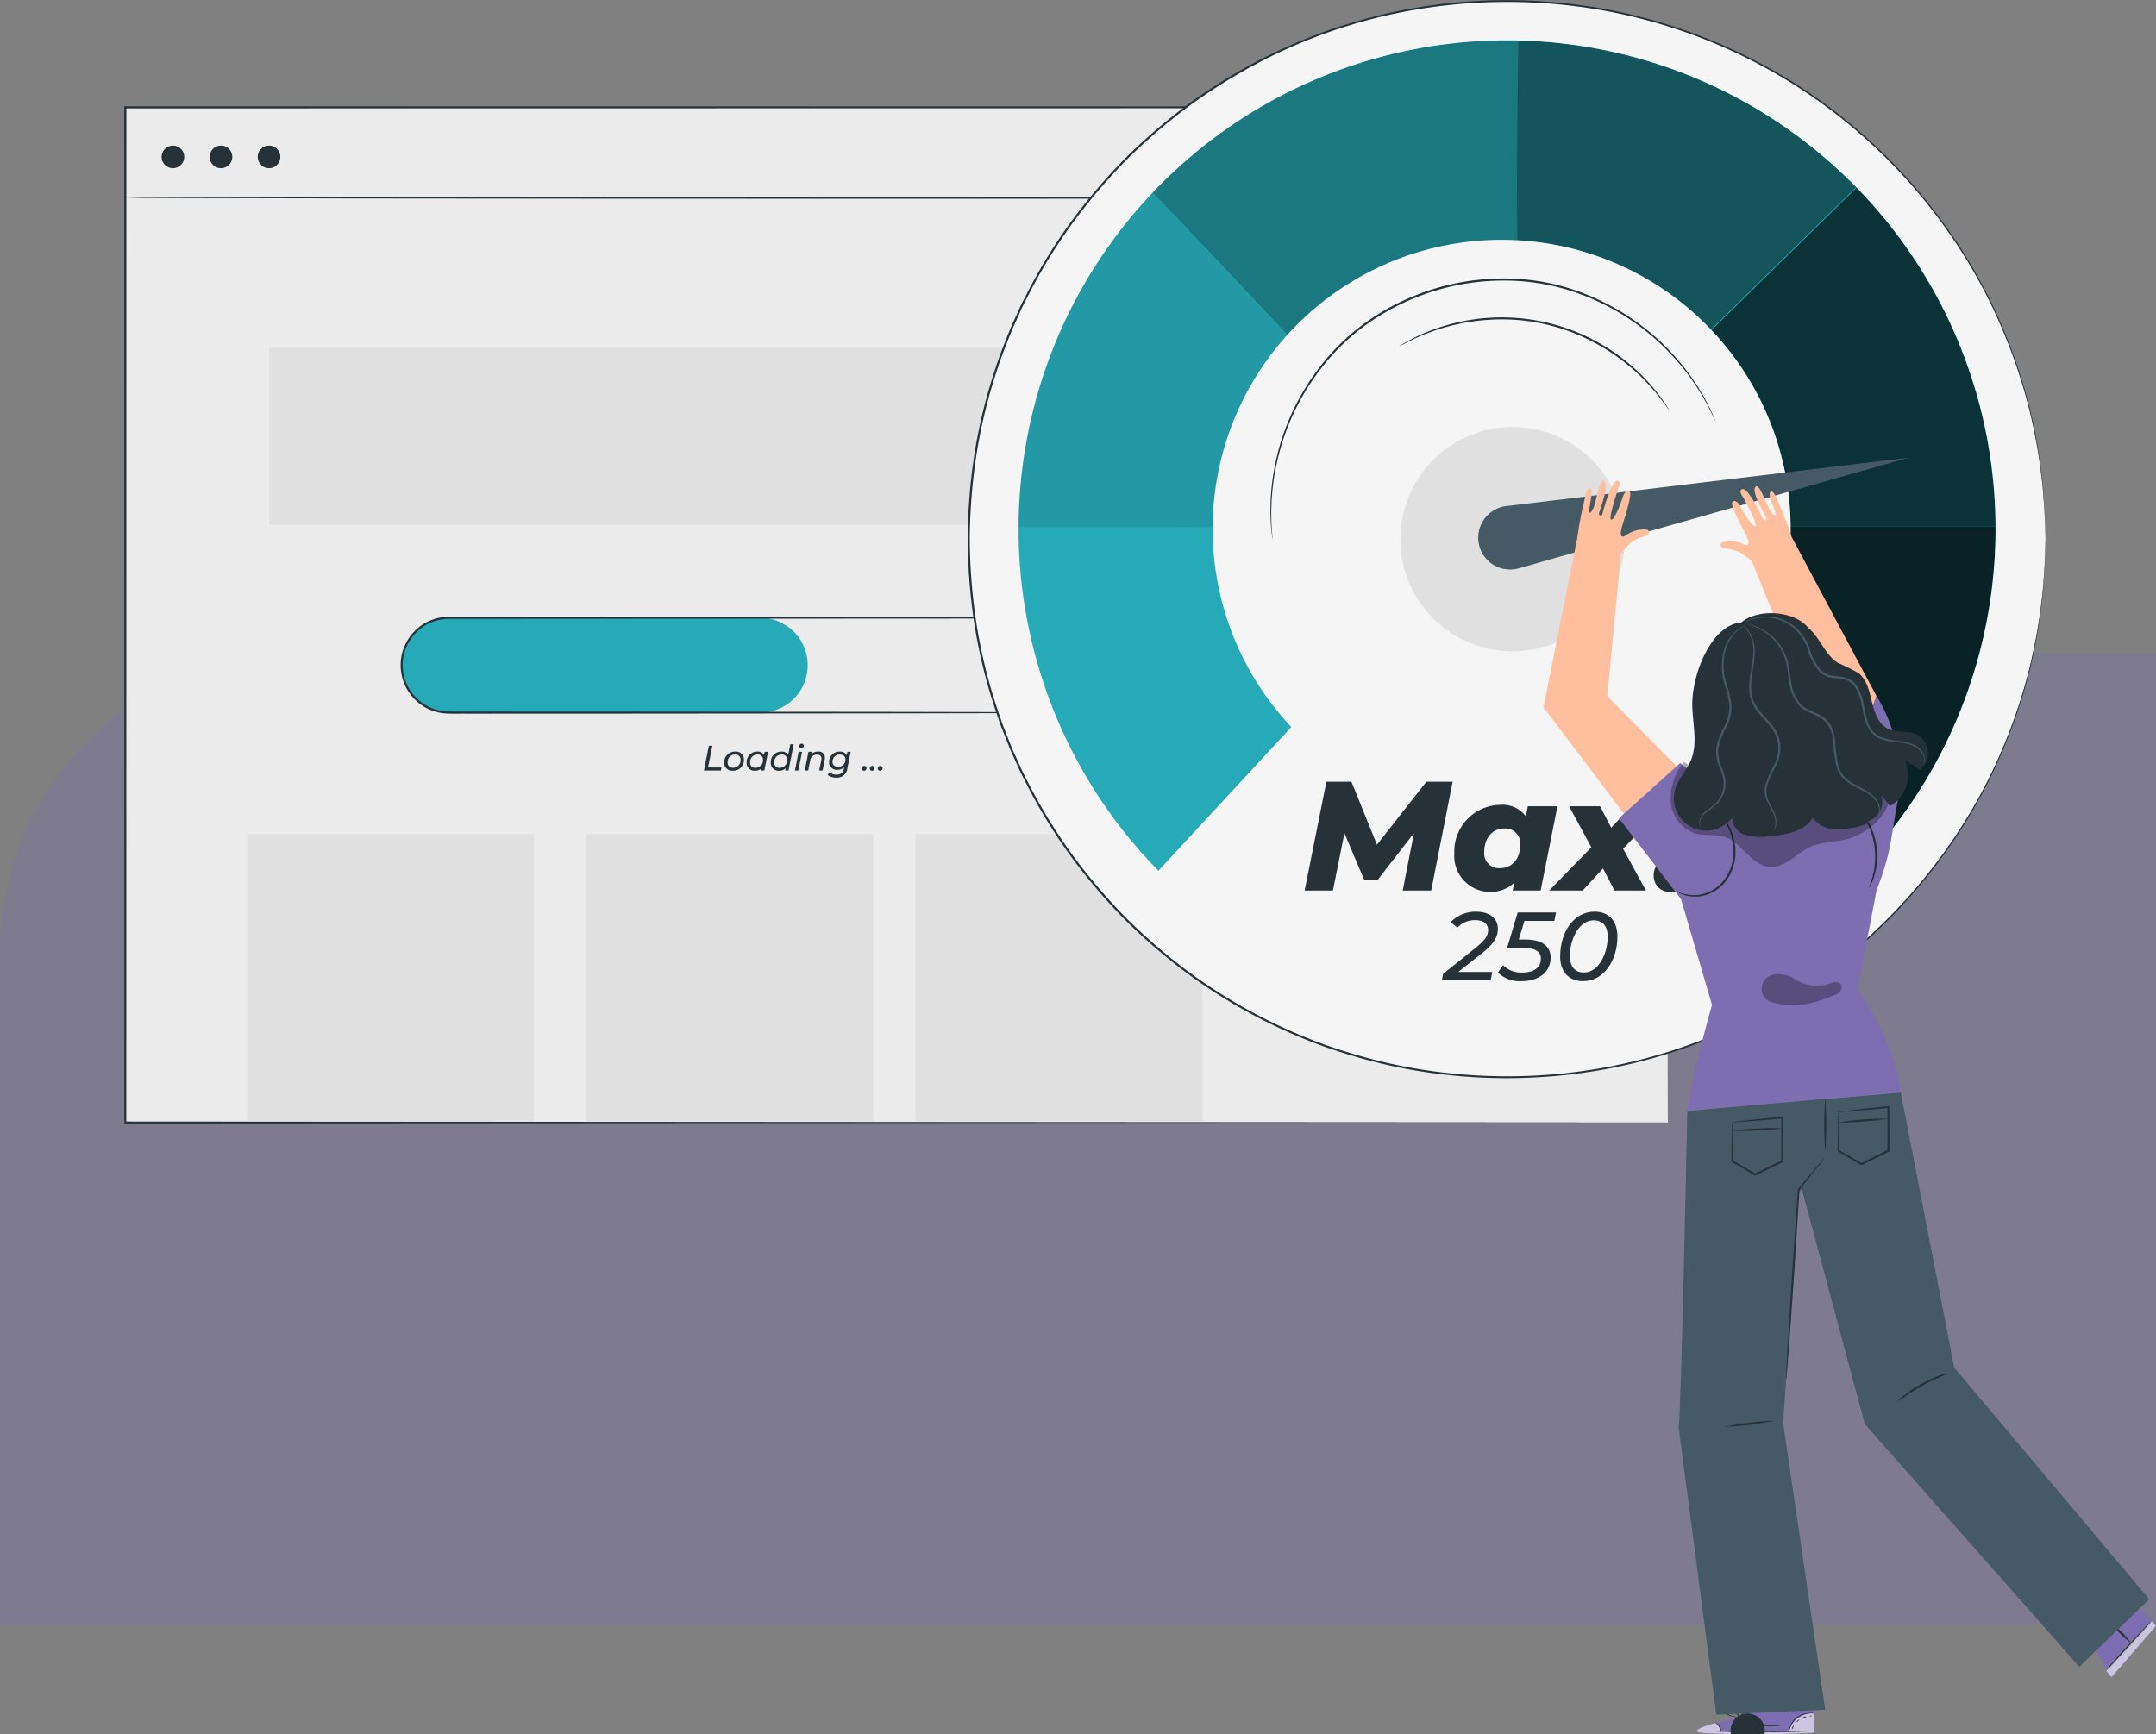 <svg xmlns="http://www.w3.org/2000/svg" xmlns:xlink="http://www.w3.org/1999/xlink" width="295" height="237.341" viewBox="0 0 295 237.341">
  <rect x="0" y="0" width="295" height="237.341" fill="#808080" stroke="none"/>
  <defs>
    <clipPath id="clip-path">
      <rect id="Rectángulo_401890" data-name="Rectángulo 401890" width="278" height="237.341" fill="none"/>
    </clipPath>
    <clipPath id="clip-path-4">
      <path id="Trazado_875136" data-name="Trazado 875136" d="M218.147,76.686a66.614,66.614,0,0,0,19.137,46.8l18.19-19.671a39.546,39.546,0,1,1,56.714.857l19.9,19.433a66.84,66.84,0,1,0-113.942-47.42" transform="translate(-218.147 -9.844)" fill="none"/>
    </clipPath>
    <clipPath id="clip-path-5">
      <rect id="Rectángulo_401879" data-name="Rectángulo 401879" width="50.531" height="54.893" fill="none"/>
    </clipPath>
    <clipPath id="clip-path-6">
      <rect id="Rectángulo_401880" data-name="Rectángulo 401880" width="45.737" height="49.175" fill="none"/>
    </clipPath>
    <clipPath id="clip-path-7">
      <rect id="Rectángulo_401881" data-name="Rectángulo 401881" width="49.104" height="45.623" fill="none"/>
    </clipPath>
    <clipPath id="clip-path-8">
      <rect id="Rectángulo_401882" data-name="Rectángulo 401882" width="52.216" height="46.895" fill="none"/>
    </clipPath>
    <clipPath id="clip-path-9">
      <rect id="Rectángulo_401883" data-name="Rectángulo 401883" width="39.989" height="46.316" fill="none"/>
    </clipPath>
    <clipPath id="clip-path-11">
      <rect id="Rectángulo_401884" data-name="Rectángulo 401884" width="6.801" height="7.657" fill="none"/>
    </clipPath>
    <clipPath id="clip-path-12">
      <rect id="Rectángulo_401885" data-name="Rectángulo 401885" width="3.473" height="2.527" fill="none"/>
    </clipPath>
    <clipPath id="clip-path-13">
      <rect id="Rectángulo_401886" data-name="Rectángulo 401886" width="16.085" height="1.552" fill="none"/>
    </clipPath>
    <clipPath id="clip-path-14">
      <rect id="Rectángulo_401887" data-name="Rectángulo 401887" width="10.954" height="4.259" fill="none"/>
    </clipPath>
    <clipPath id="clip-path-15">
      <rect id="Rectángulo_401888" data-name="Rectángulo 401888" width="30.111" height="16.364" fill="none"/>
    </clipPath>
  </defs>
  <g id="Grupo_1100694" data-name="Grupo 1100694" transform="translate(-1125 -805.66)">
    <path id="Rectángulo_401733" data-name="Rectángulo 401733" d="M41,0H295a0,0,0,0,1,0,0V133a0,0,0,0,1,0,0H0a0,0,0,0,1,0,0V41A41,41,0,0,1,41,0Z" transform="translate(1125 895)" fill="#7d6eb2" opacity="0.3"/>
    <g id="Grupo_1100693" data-name="Grupo 1100693" transform="translate(1142 805.66)">
      <g id="Grupo_1100692" data-name="Grupo 1100692" clip-path="url(#clip-path)">
        <rect id="Rectángulo_401872" data-name="Rectángulo 401872" width="211.06" height="138.926" transform="translate(0.146 14.69)" fill="#ebebeb"/>
        <g id="Grupo_1100655" data-name="Grupo 1100655">
          <g id="Grupo_1100654" data-name="Grupo 1100654" clip-path="url(#clip-path)">
            <path id="Trazado_875111" data-name="Trazado 875111" d="M211.205,165c0-.949-.045-54.184-.116-138.926l.116.116L.163,26.22H.146l.146-.146C.288,75.495.284,122.52.28,165l-.134-.134,211.06.134-211.06.134H.012V165C.008,122.52,0,75.495,0,26.074v-.146H.163l211.043.03h.116v.116c-.071,84.742-.116,137.978-.116,138.926" transform="translate(0 -11.384)" fill="#263238"/>
            <path id="Trazado_875112" data-name="Trazado 875112" d="M211.32,48.111c0,.081-47.251.146-105.524.146C47.5,48.257.26,48.192.26,48.111S47.5,47.965,105.8,47.965c58.274,0,105.524.065,105.524.146" transform="translate(-0.114 -21.06)" fill="#263238"/>
            <rect id="Rectángulo_401873" data-name="Rectángulo 401873" width="176.937" height="24.215" transform="translate(19.811 47.604)" fill="#e0e0e0"/>
            <rect id="Rectángulo_401874" data-name="Rectángulo 401874" width="39.281" height="39.282" transform="translate(16.785 114.168)" fill="#e0e0e0"/>
            <rect id="Rectángulo_401875" data-name="Rectángulo 401875" width="39.281" height="39.282" transform="translate(63.22 114.168)" fill="#e0e0e0"/>
            <rect id="Rectángulo_401876" data-name="Rectángulo 401876" width="39.281" height="39.282" transform="translate(108.269 114.168)" fill="#e0e0e0"/>
            <path id="Trazado_875113" data-name="Trazado 875113" d="M116.736,163.7H74.156a6.489,6.489,0,0,1,0-12.978h42.581a6.489,6.489,0,0,1,0,12.978" transform="translate(-29.711 -66.177)" fill="#26aab7"/>
            <path id="Trazado_875114" data-name="Trazado 875114" d="M166.4,163.585s.2-.02.58-.044c.191-.015.426-.065.707-.107a7.293,7.293,0,0,0,.945-.283,6.447,6.447,0,0,0,4.067-4.745,6.507,6.507,0,0,0-.753-4.534,6.412,6.412,0,0,0-4.439-3.082,22.493,22.493,0,0,0-3.123-.1l-3.346.006-7.276.01-79.71.043a6.34,6.34,0,0,0-.422,12.667c.905.043,1.842.012,2.755.022l21.164.008,35.835.031,24.159.047,6.568.027,1.708.015c.385.005.582.015.582.015s-.2.01-.582.015l-1.708.015-6.568.027-24.159.047-35.835.031-21.164.008c-.922-.01-1.83.022-2.773-.021a6.644,6.644,0,0,1-2.719-.775,6.636,6.636,0,0,1,3.16-12.471l79.71.043,7.276.011,3.346.005a22.354,22.354,0,0,1,3.151.111,6.558,6.558,0,0,1,5.275,7.8,6.5,6.5,0,0,1-4.157,4.778,7.021,7.021,0,0,1-.957.27c-.283.038-.52.083-.712.093-.386.015-.583.015-.583.015" transform="translate(-29.599 -66.063)" fill="#263238"/>
            <path id="Trazado_875115" data-name="Trazado 875115" d="M142.076,181.943h.485l-.6,2.97h1.841l-.082.421H141.4Z" transform="translate(-62.084 -79.886)" fill="#263238"/>
            <path id="Trazado_875116" data-name="Trazado 875116" d="M146.342,184.88a1.463,1.463,0,0,1,1.507-1.512,1.081,1.081,0,0,1,1.2,1.1,1.459,1.459,0,0,1-1.5,1.516,1.091,1.091,0,0,1-1.206-1.109m2.238-.383a.678.678,0,0,0-.766-.722,1.011,1.011,0,0,0-1,1.085.68.68,0,0,0,.765.722,1.009,1.009,0,0,0,1-1.085" transform="translate(-64.255 -80.512)" fill="#263238"/>
            <path id="Trazado_875117" data-name="Trazado 875117" d="M154.752,183.392l-.509,2.567H153.8l.063-.315a1.279,1.279,0,0,1-.906.344,1.059,1.059,0,0,1-1.134-1.109,1.436,1.436,0,0,1,1.453-1.512.976.976,0,0,1,.926.461l.087-.436Zm-.693,1.1a.678.678,0,0,0-.766-.722,1.011,1.011,0,0,0-1,1.085.68.68,0,0,0,.765.722,1.008,1.008,0,0,0,1-1.085" transform="translate(-66.66 -80.512)" fill="#263238"/>
            <path id="Trazado_875118" data-name="Trazado 875118" d="M160.845,181.58l-.717,3.594h-.445l.063-.315a1.279,1.279,0,0,1-.906.344,1.059,1.059,0,0,1-1.134-1.109,1.436,1.436,0,0,1,1.453-1.512.978.978,0,0,1,.931.465l.291-1.468Zm-.9,2.132a.678.678,0,0,0-.766-.722,1.011,1.011,0,0,0-1,1.085.68.68,0,0,0,.765.722,1.009,1.009,0,0,0,1-1.085" transform="translate(-69.244 -79.727)" fill="#263238"/>
            <path id="Trazado_875119" data-name="Trazado 875119" d="M164.109,182.551h.465l-.509,2.567H163.6Zm.077-.775a.321.321,0,0,1,.334-.325.283.283,0,0,1,.3.271.322.322,0,0,1-.339.334.281.281,0,0,1-.291-.281" transform="translate(-71.832 -79.67)" fill="#263238"/>
            <path id="Trazado_875120" data-name="Trazado 875120" d="M168.758,184.221a1.668,1.668,0,0,1-.029.3l-.286,1.439h-.465l.286-1.439a1.189,1.189,0,0,0,.025-.213c0-.334-.194-.523-.6-.523a.906.906,0,0,0-.95.819l-.271,1.356h-.465l.508-2.568h.446l-.063.329a1.261,1.261,0,0,1,.93-.353.815.815,0,0,1,.93.853" transform="translate(-72.889 -80.512)" fill="#263238"/>
            <path id="Trazado_875121" data-name="Trazado 875121" d="M174.73,183.393l-.441,2.218a1.408,1.408,0,0,1-1.535,1.318,1.8,1.8,0,0,1-1.172-.363l.256-.358a1.428,1.428,0,0,0,.95.31.918.918,0,0,0,1.022-.833l.039-.184a1.307,1.307,0,0,1-.93.353,1.03,1.03,0,0,1-1.143-1.046,1.409,1.409,0,0,1,1.463-1.438,1.006,1.006,0,0,1,.959.494l.092-.47Zm-.712,1.046c0-.412-.281-.664-.766-.664a.971.971,0,0,0-1.007,1c0,.417.285.669.765.669a.972.972,0,0,0,1.008-1.008" transform="translate(-75.337 -80.512)" fill="#263238"/>
            <path id="Trazado_875122" data-name="Trazado 875122" d="M179.9,187.211a.342.342,0,0,1,.344-.354.3.3,0,0,1,.305.315.339.339,0,0,1-.339.349.306.306,0,0,1-.31-.31" transform="translate(-78.989 -82.044)" fill="#263238"/>
            <path id="Trazado_875123" data-name="Trazado 875123" d="M181.858,187.211a.342.342,0,0,1,.344-.354.3.3,0,0,1,.305.315.339.339,0,0,1-.339.349.306.306,0,0,1-.31-.31" transform="translate(-79.849 -82.044)" fill="#263238"/>
            <path id="Trazado_875124" data-name="Trazado 875124" d="M183.816,187.211a.342.342,0,0,1,.344-.354.3.3,0,0,1,.305.315.339.339,0,0,1-.339.349.306.306,0,0,1-.31-.31" transform="translate(-80.709 -82.044)" fill="#263238"/>
            <path id="Trazado_875125" data-name="Trazado 875125" d="M12.212,37.062a1.547,1.547,0,1,1-1.547-1.546,1.547,1.547,0,0,1,1.547,1.546" transform="translate(-4.003 -15.594)" fill="#263238"/>
            <path id="Trazado_875126" data-name="Trazado 875126" d="M23.933,37.062a1.547,1.547,0,1,1-1.547-1.546,1.547,1.547,0,0,1,1.547,1.546" transform="translate(-9.15 -15.594)" fill="#263238"/>
            <path id="Trazado_875127" data-name="Trazado 875127" d="M35.654,37.062a1.547,1.547,0,1,1-1.547-1.546,1.547,1.547,0,0,1,1.547,1.546" transform="translate(-14.296 -15.594)" fill="#263238"/>
          </g>
        </g>
        <g id="Grupo_1100657" data-name="Grupo 1100657">
          <g id="Grupo_1100656" data-name="Grupo 1100656" clip-path="url(#clip-path)">
            <path id="Trazado_875128" data-name="Trazado 875128" d="M353.313,73.872A73.664,73.664,0,1,1,279.65.209a73.663,73.663,0,0,1,73.663,73.663" transform="translate(-90.443 -0.092)" fill="#f5f5f5"/>
            <path id="Trazado_875129" data-name="Trazado 875129" d="M353.2,73.78s-.02-.4-.045-1.194q-.018-.594-.044-1.471c-.014-.585-.03-1.264-.1-2.032s-.129-1.627-.2-2.575c-.1-.946-.248-1.975-.387-3.092a77.5,77.5,0,0,0-1.5-7.627,73.07,73.07,0,0,0-3.018-9.249,71.054,71.054,0,0,0-5.123-10.371,74.47,74.47,0,0,0-18.694-20.914A73.392,73.392,0,0,0,293.112,1.51a74.73,74.73,0,0,0-28.819.33,72.6,72.6,0,0,0-19.4,7.081,77.561,77.561,0,0,0-9.059,5.737,80.624,80.624,0,0,0-8.3,7.146,79.338,79.338,0,0,0-7.263,8.477,72.485,72.485,0,0,0-6,9.65c-.422.857-.9,1.69-1.281,2.571L211.81,45.13c-.71,1.79-1.443,3.581-2.029,5.433a71.555,71.555,0,0,0-2.8,11.374,79.354,79.354,0,0,0-.963,11.832,79.414,79.414,0,0,0,.959,11.837,71.719,71.719,0,0,0,2.8,11.378l.466,1.378.233.688.266.675q.533,1.35,1.063,2.694l1.188,2.629c.379.882.858,1.714,1.281,2.571a72.412,72.412,0,0,0,6,9.654,79.251,79.251,0,0,0,7.265,8.48,80.525,80.525,0,0,0,8.3,7.148,73.683,73.683,0,0,0,18.63,10.016,78.506,78.506,0,0,0,9.834,2.8,74.748,74.748,0,0,0,28.823.329,73.377,73.377,0,0,0,30.97-13.747,74.459,74.459,0,0,0,18.692-20.915,71.068,71.068,0,0,0,5.122-10.37,73.143,73.143,0,0,0,3.017-9.249c.7-2.841,1.182-5.4,1.5-7.626.138-1.117.291-2.147.386-3.092q.112-1.421.2-2.575c.075-.767.09-1.446.1-2.031s.033-1.075.044-1.47c.025-.79.045-1.194.045-1.194s0,.4-.015,1.194q-.013.595-.03,1.472c-.009.586-.02,1.265-.09,2.033s-.12,1.629-.189,2.578c-.092.947-.24,1.978-.374,3.1a77.038,77.038,0,0,1-1.472,7.642,72.7,72.7,0,0,1-3,9.272,70.99,70.99,0,0,1-5.111,10.4,74.521,74.521,0,0,1-18.707,21,73.552,73.552,0,0,1-31.051,13.821,74.947,74.947,0,0,1-28.921-.31,78.721,78.721,0,0,1-9.871-2.808,73.938,73.938,0,0,1-18.7-10.045,80.87,80.87,0,0,1-8.333-7.173,79.566,79.566,0,0,1-7.295-8.51,72.689,72.689,0,0,1-6.021-9.689c-.425-.86-.9-1.7-1.286-2.582l-1.194-2.639-1.067-2.7-.267-.678-.234-.69-.468-1.384a72.029,72.029,0,0,1-2.811-11.423,79.813,79.813,0,0,1-.963-11.883,79.673,79.673,0,0,1,.966-11.879,71.847,71.847,0,0,1,2.813-11.419c.588-1.859,1.324-3.657,2.037-5.454l1.193-2.638c.381-.885.862-1.721,1.286-2.581a72.651,72.651,0,0,1,6.02-9.686,79.472,79.472,0,0,1,7.294-8.508,80.773,80.773,0,0,1,8.331-7.17,73.91,73.91,0,0,1,18.7-10.043,78.7,78.7,0,0,1,9.87-2.808,74.973,74.973,0,0,1,28.919-.31A73.558,73.558,0,0,1,324.208,15.09a74.53,74.53,0,0,1,18.709,20.995,71.1,71.1,0,0,1,5.112,10.4,72.8,72.8,0,0,1,3,9.273A77.088,77.088,0,0,1,352.5,63.4c.134,1.12.282,2.151.373,3.1q.1,1.423.189,2.579c.07.768.081,1.448.09,2.033s.022,1.076.03,1.472c.015.79.015,1.195.015,1.195" transform="translate(-90.329 0)" fill="#263238"/>
          </g>
        </g>
        <g id="Grupo_1100674" data-name="Grupo 1100674" transform="translate(122.365 5.522)">
          <g id="Grupo_1100673" data-name="Grupo 1100673" clip-path="url(#clip-path-4)">
            <path id="Trazado_875130" data-name="Trazado 875130" d="M255.475,103.817a39.546,39.546,0,1,1,56.713.857l19.9,19.433a66.847,66.847,0,1,0-94.806-.618Z" transform="translate(-218.147 -9.844)" fill="#26aab7"/>
            <g id="Grupo_1100660" data-name="Grupo 1100660" transform="translate(87.24 66.498)" opacity="0.8">
              <g id="Grupo_1100659" data-name="Grupo 1100659" transform="translate(0 0)">
                <g id="Grupo_1100658" data-name="Grupo 1100658" clip-path="url(#clip-path-5)">
                  <path id="Trazado_875131" data-name="Trazado 875131" d="M388.258,128.4h35.949s-3.635,29.264-4.362,29.81-21.993,25.084-21.993,25.084L373.677,154.57Z" transform="translate(-373.676 -128.395)"/>
                </g>
              </g>
            </g>
            <g id="Grupo_1100663" data-name="Grupo 1100663" transform="translate(92.123 17.323)" opacity="0.7">
              <g id="Grupo_1100662" data-name="Grupo 1100662">
                <g id="Grupo_1100661" data-name="Grupo 1100661" clip-path="url(#clip-path-6)">
                  <path id="Trazado_875132" data-name="Trazado 875132" d="M382.381,65.7l25.442-24.969,17.908,26.72L428.118,89.9l-35.606,0-6.485-14.276Z" transform="translate(-382.381 -40.727)"/>
                </g>
              </g>
            </g>
            <g id="Grupo_1100666" data-name="Grupo 1100666" transform="translate(68.215 -2.754)" opacity="0.5">
              <g id="Grupo_1100665" data-name="Grupo 1100665">
                <g id="Grupo_1100664" data-name="Grupo 1100664" clip-path="url(#clip-path-7)">
                  <path id="Trazado_875133" data-name="Trazado 875133" d="M339.953,40.924c-.436-.727,0-35.99,0-35.99l21.921,2.755L388.863,25.11,362.933,50.557l-16.327-2.363Z" transform="translate(-339.759 -4.934)"/>
                </g>
              </g>
            </g>
            <g id="Grupo_1100669" data-name="Grupo 1100669" transform="translate(16.194 -2.754)" opacity="0.3">
              <g id="Grupo_1100668" data-name="Grupo 1100668">
                <g id="Grupo_1100667" data-name="Grupo 1100667" clip-path="url(#clip-path-8)">
                  <path id="Trazado_875134" data-name="Trazado 875134" d="M247.017,26.382c.545.182,24.175,25.448,24.175,25.448l21.085-8.362,6.761-8.434.194-30.1L274.1,7.688Z" transform="translate(-247.017 -4.934)"/>
                </g>
              </g>
            </g>
            <g id="Grupo_1100672" data-name="Grupo 1100672" transform="translate(-2.37 20.344)" opacity="0.1">
              <g id="Grupo_1100671" data-name="Grupo 1100671">
                <g id="Grupo_1100670" data-name="Grupo 1100670" clip-path="url(#clip-path-9)">
                  <path id="Trazado_875135" data-name="Trazado 875135" d="M213.921,92.267c.545.363,39.989,0,39.989,0l-.7-25.959-19.039-20.2L221.192,61.548Z" transform="translate(-213.921 -46.112)"/>
                </g>
              </g>
            </g>
          </g>
        </g>
        <g id="Grupo_1100691" data-name="Grupo 1100691">
          <g id="Grupo_1100690" data-name="Grupo 1100690" clip-path="url(#clip-path)">
            <path id="Trazado_875137" data-name="Trazado 875137" d="M341.982,119.519a15.348,15.348,0,1,1-15.349-15.349,15.349,15.349,0,0,1,15.349,15.349" transform="translate(-136.677 -45.738)" fill="#e0e0e0"/>
            <path id="Trazado_875138" data-name="Trazado 875138" d="M330.45,123.826h0a4.357,4.357,0,0,0,5.373,2.97l53.375-15.15-55.085,6.631a4.358,4.358,0,0,0-3.662,5.548" transform="translate(-145.014 -49.021)" fill="#455a64"/>
            <path id="Trazado_875139" data-name="Trazado 875139" d="M308.182,190.713l-2.936,14.895h-3.894l1.532-7.851-4.958,6.383h-1.851l-2.7-6.383-1.575,7.851h-3.872l2.979-14.895h3.426l3.49,8.618,6.766-8.618Z" transform="translate(-126.42 -83.737)" fill="#263238"/>
            <path id="Trazado_875140" data-name="Trazado 875140" d="M338.559,196.557l-2.3,11.532h-3.83l.234-1.085a4.737,4.737,0,0,1-3.341,1.277,4.917,4.917,0,0,1-4.873-5.256,6.378,6.378,0,0,1,6.255-6.66,3.937,3.937,0,0,1,3.532,1.575l.277-1.383Zm-5.085,5.255a2.04,2.04,0,0,0-2.192-2.213c-1.6,0-2.745,1.3-2.745,3.234a2.024,2.024,0,0,0,2.192,2.192c1.617,0,2.745-1.3,2.745-3.213" transform="translate(-142.458 -86.218)" fill="#263238"/>
            <path id="Trazado_875141" data-name="Trazado 875141" d="M357.7,202.516l3.128,5.724h-4.3l-1.575-3.022-2.787,3.022H347.59l5.767-5.916-3.043-5.617h4.234l1.532,2.936,2.745-2.936h4.446Z" transform="translate(-152.617 -86.368)" fill="#263238"/>
            <path id="Trazado_875142" data-name="Trazado 875142" d="M373.08,211.648a2.51,2.51,0,0,1,2.6-2.575,2.128,2.128,0,0,1,2.277,2.213,2.517,2.517,0,0,1-2.575,2.575,2.181,2.181,0,0,1-2.3-2.213" transform="translate(-163.809 -91.798)" fill="#263238"/>
            <path id="Trazado_875143" data-name="Trazado 875143" d="M323.648,230.668h4.65l-.225,1.156H321.39l.186-.9,4.53-3.626c1.248-1.01,1.621-1.621,1.621-2.378,0-.81-.572-1.342-1.82-1.342a3.309,3.309,0,0,0-2.4,1.036l-.89-.77a4.668,4.668,0,0,1,3.48-1.421c1.887,0,2.963.956,2.963,2.324,0,1.076-.465,2.006-2.059,3.268Z" transform="translate(-141.114 -97.658)" fill="#263238"/>
            <path id="Trazado_875144" data-name="Trazado 875144" d="M338.708,223.764l-.77,2.551h.9c2.378,0,3.454.983,3.454,2.484,0,1.926-1.581,3.215-3.959,3.215a4.361,4.361,0,0,1-3.254-1.169l.7-1.023a3.5,3.5,0,0,0,2.644,1.01c1.607,0,2.537-.7,2.537-1.887,0-.916-.664-1.474-2.364-1.474h-2.258l1.448-4.862h5.247l-.227,1.156Z" transform="translate(-147.125 -97.741)" fill="#263238"/>
            <path id="Trazado_875145" data-name="Trazado 875145" d="M350.265,228.516c0-3.228,1.82-6.1,4.7-6.1,1.953,0,3.135,1.262,3.135,3.414,0,3.228-1.833,6.1-4.689,6.1-1.966,0-3.148-1.262-3.148-3.414m6.509-2.657c0-1.475-.717-2.258-1.913-2.258-2.1,0-3.267,2.723-3.267,4.888,0,1.474.717,2.258,1.926,2.258,2.086,0,3.254-2.723,3.254-4.888" transform="translate(-153.792 -97.658)" fill="#263238"/>
            <path id="Trazado_875146" data-name="Trazado 875146" d="M480.53,397.162l2.383,3.852L488.987,394l-3.2-3.389Z" transform="translate(-210.988 -171.506)" fill="#7d6eb2"/>
            <path id="Trazado_875147" data-name="Trazado 875147" d="M489.786,395.37a5.761,5.761,0,0,1-.817,1.081c-.537.64-1.308,1.5-2.176,2.43l-2.24,2.368a6.627,6.627,0,0,1-.974.94,5.844,5.844,0,0,1,.82-1.079c.539-.639,1.31-1.5,2.179-2.429l2.236-2.369a6.692,6.692,0,0,1,.972-.942" transform="translate(-212.326 -173.595)" fill="#263238"/>
            <path id="Trazado_875148" data-name="Trazado 875148" d="M484.683,396.016a13.037,13.037,0,0,1,2.773,2.748,13.04,13.04,0,0,1-2.773-2.748" transform="translate(-212.809 -173.878)" fill="#263238"/>
            <g id="Grupo_1100677" data-name="Grupo 1100677" transform="translate(271.199 221.851)" opacity="0.6">
              <g id="Grupo_1100676" data-name="Grupo 1100676">
                <g id="Grupo_1100675" data-name="Grupo 1100675" clip-path="url(#clip-path-11)">
                  <path id="Trazado_875149" data-name="Trazado 875149" d="M484.211,403.165l6.074-7.016-.605-.641-6.2,6.806.648.782" transform="translate(-483.483 -395.508)" fill="#fff"/>
                </g>
              </g>
            </g>
            <path id="Trazado_875150" data-name="Trazado 875150" d="M390.1,417.939l.015-.946,9.586.074-.017,3.121-.592.032c-2.634.121-13.4.441-15.16-.064-1.957-.565,6.167-2.216,6.167-2.216" transform="translate(-168.442 -183.09)" fill="#7d6eb2"/>
            <g id="Grupo_1100680" data-name="Grupo 1100680" transform="translate(227.786 234.481)" opacity="0.6">
              <g id="Grupo_1100679" data-name="Grupo 1100679">
                <g id="Grupo_1100678" data-name="Grupo 1100678" clip-path="url(#clip-path-12)">
                  <path id="Trazado_875151" data-name="Trazado 875151" d="M406.088,420.551a3.063,3.063,0,0,1,1.236-1.885,3.4,3.4,0,0,1,2.237-.632l-.022,2.48Z" transform="translate(-406.088 -418.023)" fill="#fff"/>
                </g>
              </g>
            </g>
            <g id="Grupo_1100683" data-name="Grupo 1100683" transform="translate(215.16 235.787)" opacity="0.6">
              <g id="Grupo_1100682" data-name="Grupo 1100682">
                <g id="Grupo_1100681" data-name="Grupo 1100681" clip-path="url(#clip-path-13)">
                  <path id="Trazado_875152" data-name="Trazado 875152" d="M386.109,420.352s-2.85.746-2.5,1.183,11.245.494,16.055.127l-.013-.2-12.71.035s-.278-1.122-.833-1.147" transform="translate(-383.579 -420.352)" fill="#fff"/>
                </g>
              </g>
            </g>
            <path id="Trazado_875153" data-name="Trazado 875153" d="M399.822,422.266a.92.92,0,0,1-.164.016l-.471.024-1.735.061c-1.466.041-3.491.073-5.728.064s-4.262-.061-5.727-.116l-1.734-.076-.471-.028a.915.915,0,0,1-.164-.017,1.027,1.027,0,0,1,.165,0l.472.008,1.735.042c1.465.035,3.488.073,5.725.084s4.26-.011,5.725-.033l1.736-.026.472,0a.939.939,0,0,1,.165.006" transform="translate(-168.441 -185.372)" fill="#263238"/>
            <path id="Trazado_875154" data-name="Trazado 875154" d="M388.868,421.552a3.461,3.461,0,0,0-.317-.771,3.715,3.715,0,0,0-.586-.62,1.263,1.263,0,0,1,.685.564,1.122,1.122,0,0,1,.218.827" transform="translate(-170.345 -184.48)" fill="#263238"/>
            <path id="Trazado_875155" data-name="Trazado 875155" d="M394.224,419.72c-.027.016-.16-.137-.3-.342s-.227-.384-.2-.4.16.137.3.342.227.383.2.4" transform="translate(-172.873 -183.962)" fill="#263238"/>
            <path id="Trazado_875156" data-name="Trazado 875156" d="M395.537,419.237c-.021.022-.171-.072-.334-.21s-.278-.268-.256-.29.171.072.334.21.278.268.256.29" transform="translate(-173.409 -183.854)" fill="#263238"/>
            <path id="Trazado_875157" data-name="Trazado 875157" d="M396.1,418.1a2.344,2.344,0,1,1-.5-.051,1.206,1.206,0,0,1,.5.051" transform="translate(-173.481 -183.555)" fill="#263238"/>
            <path id="Trazado_875158" data-name="Trazado 875158" d="M396.309,417.084a1.021,1.021,0,0,1-.557.148,1.033,1.033,0,0,1-.573-.074,44,44,0,0,0,1.13-.073" transform="translate(-173.512 -183.126)" fill="#263238"/>
            <path id="Trazado_875159" data-name="Trazado 875159" d="M392.648,418.289a1.91,1.91,0,0,1-.613-.007,3.849,3.849,0,0,1-.652-.137,1.888,1.888,0,0,1-.372-.145.313.313,0,0,1-.15-.178.217.217,0,0,1,.095-.227,1.174,1.174,0,0,1,1.388.313.983.983,0,0,1,.2.381c.024.1.021.153.014.154a1.554,1.554,0,0,0-.274-.488,1.111,1.111,0,0,0-.521-.319,1.018,1.018,0,0,0-.731.043c-.1.067-.061.173.047.234a1.906,1.906,0,0,0,.344.139,4.525,4.525,0,0,0,.63.156c.367.062.6.064.6.082" transform="translate(-171.614 -183.306)" fill="#263238"/>
            <path id="Trazado_875160" data-name="Trazado 875160" d="M393.711,418.106a.53.53,0,0,1-.067-.4.9.9,0,0,1,.172-.416.624.624,0,0,1,.513-.288.226.226,0,0,1,.186.264.6.6,0,0,1-.107.254,1.762,1.762,0,0,1-.293.344.9.9,0,0,1-.353.229c-.011-.014.123-.1.294-.282a2.014,2.014,0,0,0,.26-.34c.085-.12.145-.336-.008-.363a.556.556,0,0,0-.406.24.909.909,0,0,0-.177.37,1.921,1.921,0,0,0-.013.384" transform="translate(-172.836 -183.095)" fill="#263238"/>
            <path id="Trazado_875161" data-name="Trazado 875161" d="M409.518,417.948c0,.02-.273-.026-.705.02a3.218,3.218,0,0,0-1.543.581,2.891,2.891,0,0,0-.973,1.258c-.149.38-.165.635-.187.632a.491.491,0,0,1,0-.179,2.2,2.2,0,0,1,.108-.478,2.757,2.757,0,0,1,.979-1.318,3.1,3.1,0,0,1,1.608-.573,2.673,2.673,0,0,1,.524.015.571.571,0,0,1,.187.041" transform="translate(-178.309 -183.482)" fill="#263238"/>
            <path id="Trazado_875162" data-name="Trazado 875162" d="M401.778,420.966a8.433,8.433,0,0,1-2.789.01c0-.031.626.008,1.394,0s1.391-.045,1.394-.014" transform="translate(-175.185 -184.83)" fill="#263238"/>
            <path id="Trazado_875163" data-name="Trazado 875163" d="M407.079,420.985c.022.022-.053.122-.118.255s-.1.25-.134.248-.048-.14.029-.293.2-.232.223-.21" transform="translate(-178.615 -184.842)" fill="#263238"/>
            <path id="Trazado_875164" data-name="Trazado 875164" d="M408.28,419.538c.022.021-.04.113-.14.205s-.2.151-.221.13.04-.113.14-.205.2-.15.221-.13" transform="translate(-179.104 -184.206)" fill="#263238"/>
            <path id="Trazado_875165" data-name="Trazado 875165" d="M409.943,418.846c-.007.03-.134.028-.274.073s-.242.114-.267.094.056-.142.231-.2.32,0,.31.029" transform="translate(-179.755 -183.881)" fill="#263238"/>
            <path id="Trazado_875166" data-name="Trazado 875166" d="M411.427,418.563c.011.027-.044.073-.123.1s-.153.029-.164,0,.044-.073.123-.1.153-.028.164,0" transform="translate(-180.519 -183.77)" fill="#263238"/>
            <path id="Trazado_875167" data-name="Trazado 875167" d="M369.723,161.742l-14.807-15L356.8,127.2l.339-.388c.183-.214.392-.448.637-.7a3.684,3.684,0,0,1,.98-.729,5.642,5.642,0,0,1,1.416-.561c.463-.066.616-.651.246-.847a3.952,3.952,0,0,0-2.927.762c-1.277.807-.5-1.412-.235-2.225s.978-3.364.791-3.638c-.273-.4-.766-.177-1.015.641s-1.167,3.221-1.593,3.071,1-4.27,1-4.27.448-.836-.038-1.026c-.876-.343-2.06,4.141-2.163,4.57-.071.3-.54.151-.446-.165s1.513-4.081.625-4.439c-.682-.275-1.01,3.68-1.738,4.307s.557-2.981-.105-3.217c-.247-.088-.444-.119-.882,2.052a42.974,42.974,0,0,0-.845,4.529h0l-4.655,23.342,14.571,19.291Z" transform="translate(-152 -51.478)" fill="#ffbe9d"/>
            <path id="Trazado_875168" data-name="Trazado 875168" d="M396.232,119.409c-.61.351,1.3,3.671.472,3.184s-1.86-4.32-2.482-3.927c-.809.512,1.257,3.952,1.41,4.256s-.286.524-.409.243c-.177-.4-2.146-4.6-2.946-4.109-.444.275.146,1.016.146,1.016s2.135,3.8,1.75,4.022-1.721-1.967-2.117-2.736-.916-.892-1.113-.449c-.135.3,1.02,2.686,1.429,3.437s1.569,2.8.167,2.231a3.95,3.95,0,0,0-3.016-.225c-.329.259-.073.807.394.789a5.672,5.672,0,0,1,1.494.3,3.687,3.687,0,0,1,1.094.541c.287.209.534.4.753.579l.4.321,8,19.719-7.267,16.914,11.263,4.193,5.063-22.367-11.605-21.767,0,0a43.016,43.016,0,0,0-1.643-4.305c-.819-2.057-1.007-1.991-1.235-1.861" transform="translate(-170.963 -52.091)" fill="#ffbe9d"/>
            <path id="Trazado_875169" data-name="Trazado 875169" d="M416.871,304.185l-7.317-37.638-10.331.888v-.086l-18.872,1.708s-.884,43.227-1.2,43.227l5.169,39.4v.007l14.9-.68-5.759-39.225,2.125-31.477.425-.577,8.622,32.181,29.353,33.221,9.563-9.248Z" transform="translate(-166.477 -117.033)" fill="#455a64"/>
            <path id="Trazado_875170" data-name="Trazado 875170" d="M405.375,312.9a1.319,1.319,0,0,1-.008-.322c.009-.243.02-.547.034-.92.044-.839.1-1.983.177-3.381.18-2.888.425-6.811.694-11.145.274-3.934.525-7.528.716-10.275l0-.036.022-.026,2.586-3.072.718-.828a1.729,1.729,0,0,1,.268-.275,1.752,1.752,0,0,1-.218.316l-.673.865-2.511,3.134.025-.062-.645,10.28c-.3,4.332-.578,8.252-.78,11.139-.112,1.395-.2,2.537-.27,3.374-.035.371-.065.675-.088.917a1.353,1.353,0,0,1-.05.318" transform="translate(-177.984 -124.09)" fill="#263238"/>
            <path id="Trazado_875171" data-name="Trazado 875171" d="M414.82,267.976a44.482,44.482,0,0,1,0,7.2,44.5,44.5,0,0,1,0-7.2" transform="translate(-182.072 -117.661)" fill="#263238"/>
            <path id="Trazado_875172" data-name="Trazado 875172" d="M392.156,273.188a2.6,2.6,0,0,1,.466-.076l1.377-.165c1.193-.138,2.915-.33,4.982-.54l.14-.014v.142c.005,1.769.011,3.809.017,5.976v.091l-.081.04-.107.053-3.6,1.771-.068.033-.064-.038-3.119-1.849-.059-.035v-.067c.025-1.6.045-2.927.061-3.911.012-.426.022-.777.03-1.058a1.634,1.634,0,0,1,.027-.354,2.646,2.646,0,0,1,.027.4c.008.288.018.647.03,1.083.015.966.036,2.272.061,3.841l-.058-.1,3.14,1.812-.132,0,3.6-1.784.107-.053-.081.131c.006-2.167.012-4.206.017-5.976l.141.128c-2.015.18-3.711.315-4.915.406l-1.41.1a3.791,3.791,0,0,1-.522.019" transform="translate(-172.133 -119.6)" fill="#263238"/>
            <path id="Trazado_875173" data-name="Trazado 875173" d="M418.058,270.633a2.606,2.606,0,0,1,.466-.076l1.376-.165c1.193-.138,2.915-.33,4.982-.54l.14-.014v.142c.005,1.769.011,3.809.017,5.976v.091l-.081.04-.107.053-3.6,1.771-.068.033-.064-.038L418,276.058l-.059-.035v-.067c.025-1.6.045-2.927.061-3.91.012-.427.022-.777.03-1.059a1.682,1.682,0,0,1,.027-.354,2.644,2.644,0,0,1,.027.4c.008.288.019.647.03,1.083.015.966.036,2.272.061,3.841l-.058-.1,3.14,1.812-.131,0,3.6-1.784.107-.053-.081.131c.006-2.167.012-4.206.017-5.976l.141.128c-2.015.18-3.711.315-4.915.406l-1.41.1a3.794,3.794,0,0,1-.522.018" transform="translate(-183.506 -118.478)" fill="#263238"/>
            <path id="Trazado_875174" data-name="Trazado 875174" d="M399.219,275.231a41.752,41.752,0,0,1-6.97.322,41.76,41.76,0,0,1,6.97-.322" transform="translate(-172.226 -120.822)" fill="#263238"/>
            <path id="Trazado_875175" data-name="Trazado 875175" d="M424.987,272.884a40.273,40.273,0,0,1-6.837.519,40.264,40.264,0,0,1,6.837-.519" transform="translate(-183.598 -119.799)" fill="#263238"/>
            <path id="Trazado_875176" data-name="Trazado 875176" d="M397.259,346.586a39.948,39.948,0,0,1-6.777.83,39.958,39.958,0,0,1,6.777-.83" transform="translate(-171.45 -152.165)" fill="#263238"/>
            <path id="Trazado_875177" data-name="Trazado 875177" d="M439.433,335.086c.029.084-1.612.658-3.468,1.7s-3.212,2.128-3.268,2.059a3.777,3.777,0,0,1,.834-.782,17.252,17.252,0,0,1,4.8-2.679,3.769,3.769,0,0,1,1.1-.3" transform="translate(-189.984 -147.124)" fill="#263238"/>
            <path id="Trazado_875178" data-name="Trazado 875178" d="M340.481,87.469a1.47,1.47,0,0,1-.111-.207l-.3-.619c-.134-.27-.28-.614-.485-1.005l-.73-1.337c-.281-.5-.636-1.029-1-1.622-.389-.578-.828-1.195-1.312-1.847a35.559,35.559,0,0,0-3.708-4.084,32.509,32.509,0,0,0-12.307-7.165,29.7,29.7,0,0,0-8.335-1.351,32.353,32.353,0,0,0-17.355,4.621,29.7,29.7,0,0,0-6.56,5.319,32.517,32.517,0,0,0-7.114,12.338,35.583,35.583,0,0,0-1.186,5.387c-.095.807-.169,1.56-.219,2.255-.02.7-.063,1.332-.059,1.9s.022,1.079.031,1.522.061.812.08,1.113.037.517.049.685a1.363,1.363,0,0,1,.007.234,1.419,1.419,0,0,1-.036-.231c-.019-.168-.045-.394-.077-.683s-.081-.673-.108-1.113-.037-.955-.059-1.527.022-1.213.035-1.913c.041-.7.108-1.456.2-2.268a35,35,0,0,1,1.15-5.426,32.484,32.484,0,0,1,7.114-12.46,29.837,29.837,0,0,1,6.61-5.381A32.484,32.484,0,0,1,312.2,67.945a29.843,29.843,0,0,1,8.408,1.38A32.485,32.485,0,0,1,332.979,76.6a34.987,34.987,0,0,1,3.7,4.136c.481.66.915,1.285,1.3,1.87.358.6.707,1.138.982,1.642l.708,1.354c.2.4.335.744.461,1.02l.272.632a1.362,1.362,0,0,1,.084.219" transform="translate(-122.759 -29.83)" fill="#263238"/>
            <path id="Trazado_875179" data-name="Trazado 875179" d="M347.937,90.1a2.292,2.292,0,0,1-.263-.337c-.171-.221-.389-.57-.72-.984a28.291,28.291,0,0,0-8.246-7.337,26.774,26.774,0,0,0-15.557-3.674,28.308,28.308,0,0,0-10.658,2.874c-.481.222-.832.436-1.083.558a2.3,2.3,0,0,1-.386.183,2.394,2.394,0,0,1,.356-.234c.243-.139.586-.37,1.061-.609a25.461,25.461,0,0,1,4.142-1.757,27.123,27.123,0,0,1,27.543,6.5,25.382,25.382,0,0,1,2.918,3.424c.318.426.522.786.677,1.019a2.338,2.338,0,0,1,.214.369" transform="translate(-136.562 -33.996)" fill="#263238"/>
            <path id="Trazado_875180" data-name="Trazado 875180" d="M399.839,196.445,397.234,210c5.434,7.562,5.929,14.048,5.929,14.048l-29.2,2.51c.545-4.579,3.368-14.493,3.368-14.493l-4.239-14.474-8.5-11.062,8.431-7.6c-.162.427,7.9,5.1,7.9,5.1l11.585.1a9.75,9.75,0,0,1,1.665.331l5.66-14.672a21,21,0,0,1,2.911,14.34c-1.044,5.625-.846,6.94-2.911,12.319" transform="translate(-160.083 -74.548)" fill="#7d6eb2"/>
            <path id="Trazado_875181" data-name="Trazado 875181" d="M384.95,198.949a2.317,2.317,0,0,1,.427.51,8.221,8.221,0,0,1,.875,1.592,7.758,7.758,0,0,1,.586,2.637,6.691,6.691,0,0,1-.692,3.236,5.768,5.768,0,0,1-2.241,2.434,5.336,5.336,0,0,1-2.612.7,4.627,4.627,0,0,1-1.789-.345,3.045,3.045,0,0,1-.44-.227c-.1-.059-.144-.095-.139-.1a5.815,5.815,0,0,0,2.365.469,5.305,5.305,0,0,0,2.48-.729,5.624,5.624,0,0,0,2.116-2.332,6.591,6.591,0,0,0,.684-3.1,7.975,7.975,0,0,0-.508-2.57,16.035,16.035,0,0,0-1.111-2.177" transform="translate(-166.375 -87.353)" fill="#263238"/>
            <path id="Trazado_875182" data-name="Trazado 875182" d="M425.017,208.788c-.047-.022.2-.551.45-1.452a10.549,10.549,0,0,0-.568-7.109c-.386-.85-.718-1.333-.675-1.363.017-.011.112.1.272.313a6.617,6.617,0,0,1,.59.959,9.563,9.563,0,0,1,.58,7.259,6.581,6.581,0,0,1-.43,1.041c-.124.236-.2.361-.219.352" transform="translate(-186.264 -87.316)" fill="#263238"/>
            <g id="Grupo_1100686" data-name="Grupo 1100686" transform="translate(224.045 133.307)" opacity="0.3">
              <g id="Grupo_1100685" data-name="Grupo 1100685">
                <g id="Grupo_1100684" data-name="Grupo 1100684" clip-path="url(#clip-path-14)">
                  <path id="Trazado_875183" data-name="Trazado 875183" d="M410.216,238.99a1.171,1.171,0,0,0-1.166-.157,5.574,5.574,0,0,1-5.493-.757c-1.153-.481-2.624-.695-3.538.157a2.01,2.01,0,0,0-.293,2.5,1.959,1.959,0,0,0,1.217.8c2.919.823,5.427.217,8.284-.927a2.2,2.2,0,0,0,.936-.59.823.823,0,0,0,.053-1.027" transform="translate(-399.419 -237.654)"/>
                </g>
              </g>
            </g>
            <g id="Grupo_1100689" data-name="Grupo 1100689" transform="translate(211.582 102.287)" opacity="0.3">
              <g id="Grupo_1100688" data-name="Grupo 1100688">
                <g id="Grupo_1100687" data-name="Grupo 1100687" clip-path="url(#clip-path-15)">
                  <path id="Trazado_875184" data-name="Trazado 875184" d="M379.028,184.34a7.905,7.905,0,0,0-1.8,5.457,4.974,4.974,0,0,0,3.41,4.352c1.3.345,2.721.036,3.995.466,2.351.794,3.6,3.869,6.07,4.09,2.238.2,3.864-2.058,5.95-2.892a16.107,16.107,0,0,1,3.417-.658,9.2,9.2,0,0,0,6.092-3.5,5.9,5.9,0,0,0,.167-6.745c-1.541-2.055-4.4-2.557-6.968-2.558a29.264,29.264,0,0,0-11.337,2.288,7.256,7.256,0,0,0-2.159,1.262,2.931,2.931,0,0,0-1.022,2.21" transform="translate(-377.2 -182.354)"/>
                </g>
              </g>
            </g>
            <path id="Trazado_875185" data-name="Trazado 875185" d="M412.791,168.406a2.916,2.916,0,0,0-1.816-2.321c-1.127-.429-2.446-.121-3.548-.611-1.373-.61-1.953-2.222-2.3-3.685s-.679-3.077-1.861-4.005a27.824,27.824,0,0,0-2.783-1.376c-1.307-.807-2.017-2.274-2.91-3.523a6.791,6.791,0,0,0-1.195-1.3c-.018-.023-.034-.049-.053-.072-1.9-2.29-6.964-2.589-9.154-.576l.084-.073c-4.083.306-6.673,6.9-6.716,11.081-.026,2.6.813,5.323-.172,7.73-.573,1.4-1.717,2.531-2.155,3.98a4.423,4.423,0,0,0,7.774,3.932,2.552,2.552,0,0,0,1.808,2.354,7.48,7.48,0,0,0,3.154.192c2.266-.186,4.879-.577,6.042-2.531a4.078,4.078,0,0,0,3.714,1.544,11.357,11.357,0,0,0,3.993-.815,1.642,1.642,0,0,1-.148-.231,3.648,3.648,0,0,0,.6-.29,2.743,2.743,0,0,0,1.241-3.244l1.221,1.416a4.871,4.871,0,0,0,2.043-6.172,5.867,5.867,0,0,1,1.926,1.282,2.914,2.914,0,0,0,1.2-2.689" transform="translate(-165.987 -65.684)" fill="#263238"/>
            <path id="Trazado_875186" data-name="Trazado 875186" d="M419.8,170.485a1.982,1.982,0,0,0-.264-1.322,2.686,2.686,0,0,0-1.181-1.047,6.558,6.558,0,0,0-2.082-.484,8.416,8.416,0,0,1-2.606-.55,3.13,3.13,0,0,1-1.187-.939,4.607,4.607,0,0,1-.722-1.423c-.351-1.032-.426-2.17-.771-3.254a4.848,4.848,0,0,0-.759-1.531,2.505,2.505,0,0,0-1.412-.929c-.574-.142-1.189-.131-1.8-.251a2.942,2.942,0,0,1-1.6-.873,8.149,8.149,0,0,1-1.564-2.994,6.617,6.617,0,0,0-1.512-2.533,6,6,0,0,0-5.849-1.61,11.364,11.364,0,0,0-1.311.47,1.523,1.523,0,0,1,.31-.19,5.437,5.437,0,0,1,.97-.389,6.079,6.079,0,0,1,3.806.112,6.224,6.224,0,0,1,2.245,1.438,6.827,6.827,0,0,1,1.592,2.608,7.992,7.992,0,0,0,1.516,2.889,2.654,2.654,0,0,0,1.456.788c.569.113,1.186.1,1.812.252a2.8,2.8,0,0,1,1.571,1.034,5.1,5.1,0,0,1,.8,1.624c.353,1.133.421,2.262.754,3.257a3.408,3.408,0,0,0,1.756,2.225,8.374,8.374,0,0,0,2.528.564,6.568,6.568,0,0,1,2.129.542,2.769,2.769,0,0,1,1.209,1.138,1.923,1.923,0,0,1,.245,1.02,1.062,1.062,0,0,1-.08.357" transform="translate(-173.51 -66.029)" fill="#455a64"/>
            <path id="Trazado_875187" data-name="Trazado 875187" d="M412.86,179.383c-.007-.017.119-.048.31-.182a1.573,1.573,0,0,0,.567-.82,2.166,2.166,0,0,0-.1-1.557,3.764,3.764,0,0,0-1.483-1.494c-.675-.428-1.507-.749-2.327-1.268a4.371,4.371,0,0,1-1.134-1,4.167,4.167,0,0,1-.7-1.446,22.99,22.99,0,0,1-.43-3.346,4.169,4.169,0,0,0-1.487-3.039c-.967-.684-2.267-.89-3.135-1.795a5.785,5.785,0,0,1-1.363-3.106c-.178-1.065-.25-2.08-.49-2.988a6.845,6.845,0,0,0-1.125-2.332,7.4,7.4,0,0,0-2.94-2.326c-.831-.346-1.334-.415-1.327-.447a1.726,1.726,0,0,1,.362.048,6.321,6.321,0,0,1,1.007.293,7.28,7.28,0,0,1,3.063,2.307,6.983,6.983,0,0,1,1.194,2.394c.257.935.338,1.96.521,3a5.554,5.554,0,0,0,1.3,2.952c.781.827,2.043,1.026,3.1,1.758a3.373,3.373,0,0,1,1.162,1.483,6.64,6.64,0,0,1,.439,1.756,23.506,23.506,0,0,0,.406,3.311,3.927,3.927,0,0,0,.641,1.361,4.174,4.174,0,0,0,1.062.95c.785.51,1.618.846,2.306,1.3a3.893,3.893,0,0,1,1.52,1.6,2.264,2.264,0,0,1,.058,1.663,1.575,1.575,0,0,1-.642.832.883.883,0,0,1-.343.133" transform="translate(-173.741 -66.844)" fill="#455a64"/>
            <path id="Trazado_875188" data-name="Trazado 875188" d="M398.968,180.816a1.9,1.9,0,0,0,.37-1.1,3.219,3.219,0,0,0-.288-1.336c-.212-.5-.557-1.019-.853-1.656a3.314,3.314,0,0,1-.237-2.273,12.134,12.134,0,0,1,1.033-2.4,5.634,5.634,0,0,0,.732-2.67,4.664,4.664,0,0,0-.978-2.767c-.616-.831-1.383-1.533-1.985-2.348a5.346,5.346,0,0,1-.726-1.31,5.121,5.121,0,0,1-.286-1.407,11.262,11.262,0,0,1,.2-2.609c.136-.8.272-1.543.32-2.225a5.187,5.187,0,0,0-.6-3.113,4.512,4.512,0,0,0-.76-.907.959.959,0,0,1,.26.174,2.891,2.891,0,0,1,.6.672,5.152,5.152,0,0,1,.707,3.187c-.036.7-.162,1.45-.287,2.25a11.239,11.239,0,0,0-.173,2.551,4.878,4.878,0,0,0,.279,1.331,5.1,5.1,0,0,0,.694,1.236c.582.785,1.348,1.483,1.99,2.346a4.927,4.927,0,0,1,1.029,2.936,5.856,5.856,0,0,1-.777,2.793,12.254,12.254,0,0,0-1.038,2.34,3.105,3.105,0,0,0,.19,2.131c.273.621.609,1.157.814,1.677a3.237,3.237,0,0,1,.251,1.4,1.733,1.733,0,0,1-.272.859.845.845,0,0,1-.212.232" transform="translate(-173.397 -67.046)" fill="#455a64"/>
            <path id="Trazado_875189" data-name="Trazado 875189" d="M384.439,180.308a.7.7,0,0,1-.164-.271,1.388,1.388,0,0,1,.012-.908,2.45,2.45,0,0,1,.853-1.156,11.541,11.541,0,0,0,1.435-1.184,3.882,3.882,0,0,0,.923-1.979,4.606,4.606,0,0,0-.4-2.485,5.766,5.766,0,0,1-.59-2.862,10.092,10.092,0,0,1,1.064-2.948,6.143,6.143,0,0,0,.753-2.907,12.6,12.6,0,0,0-.606-2.786,8.515,8.515,0,0,1-.136-4.89,5.509,5.509,0,0,1,1.829-2.745,4.268,4.268,0,0,1,.765-.482,1.116,1.116,0,0,1,.294-.113,8.571,8.571,0,0,0-.987.683,5.56,5.56,0,0,0-1.7,2.715,8.426,8.426,0,0,0,.2,4.758,12.592,12.592,0,0,1,.633,2.846,6.383,6.383,0,0,1-.774,3.042,9.977,9.977,0,0,0-1.044,2.859,5.549,5.549,0,0,0,.558,2.734,7.306,7.306,0,0,1,.383,1.313,3.9,3.9,0,0,1,0,1.3,4.061,4.061,0,0,1-1.009,2.079,10.985,10.985,0,0,1-1.486,1.173,2.374,2.374,0,0,0-.848,1.066,1.39,1.39,0,0,0-.064.853c.054.192.121.282.108.289" transform="translate(-168.694 -66.998)" fill="#455a64"/>
          </g>
        </g>
      </g>
    </g>
  </g>
</svg>
